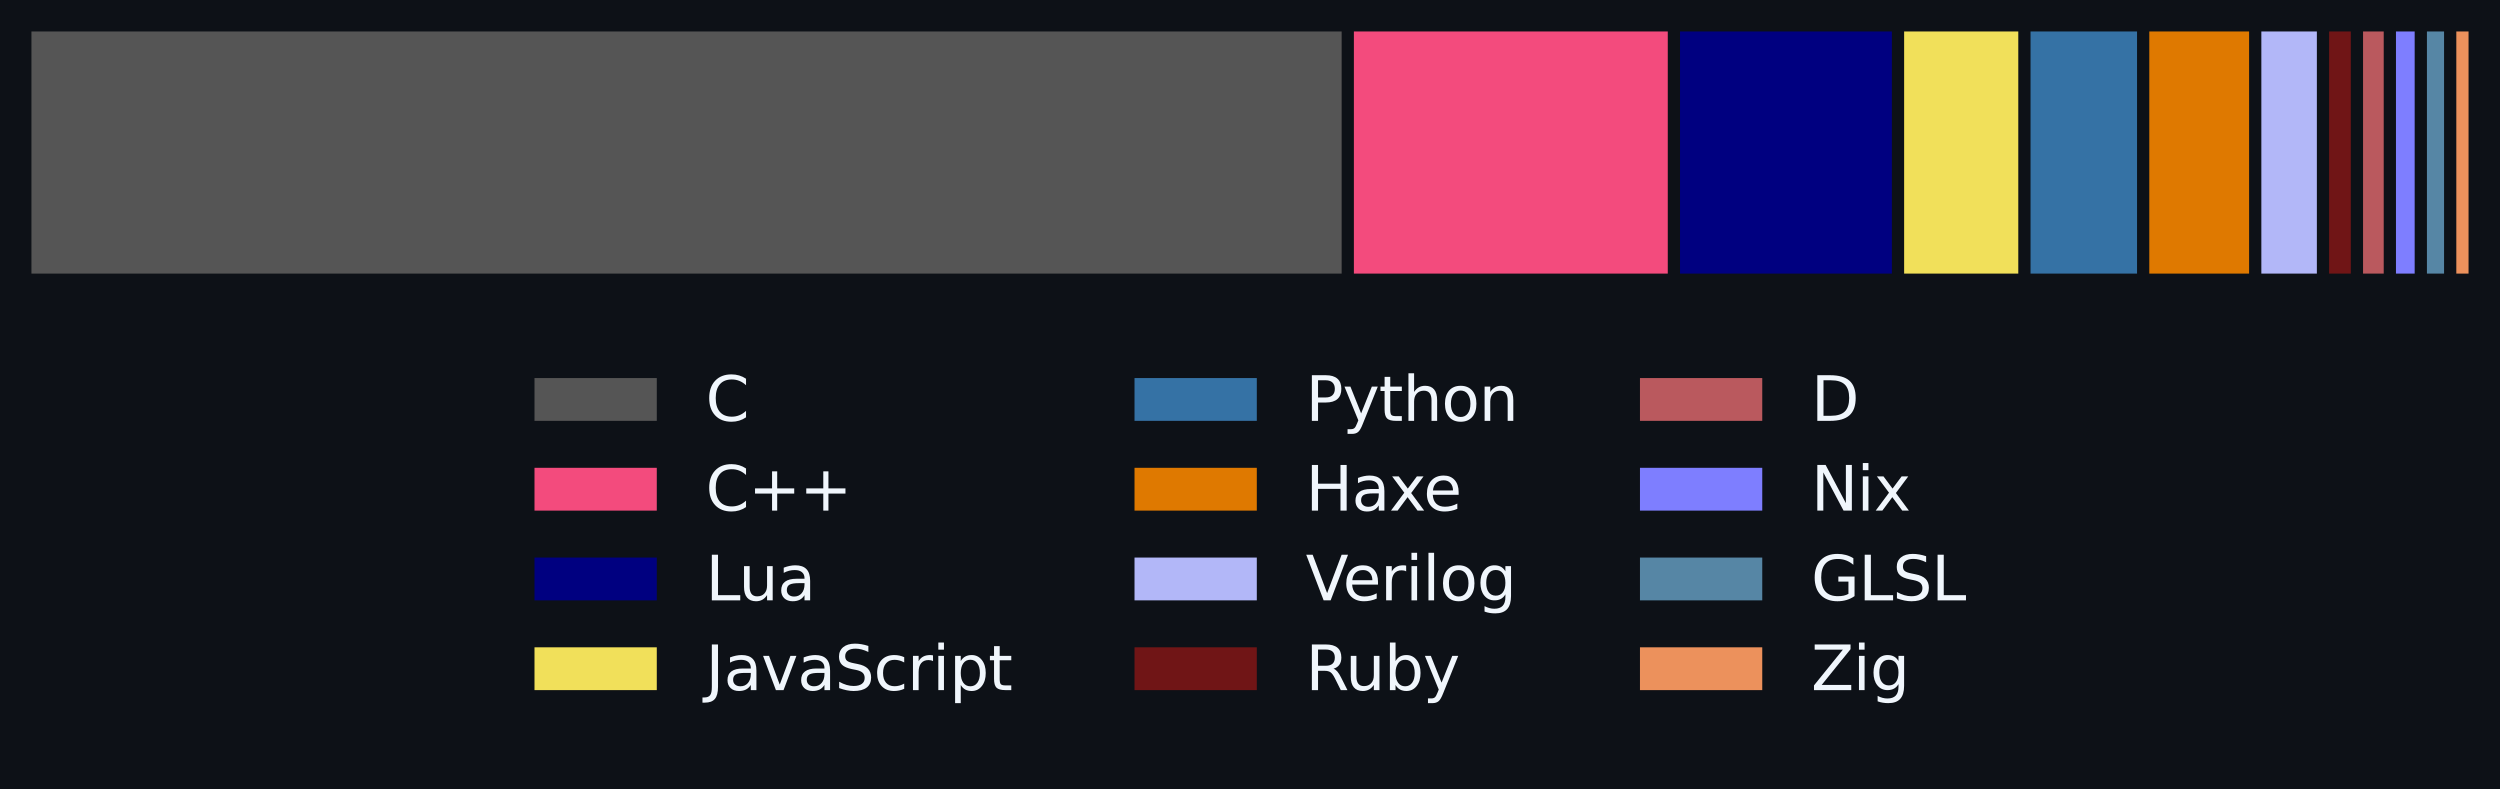 <?xml version="1.0" encoding="utf-8" standalone="no"?>
<!DOCTYPE svg PUBLIC "-//W3C//DTD SVG 1.1//EN"
  "http://www.w3.org/Graphics/SVG/1.1/DTD/svg11.dtd">
<svg xmlns:xlink="http://www.w3.org/1999/xlink" width="572.4pt" height="180.72pt" viewBox="0 0 572.4 180.72" xmlns="http://www.w3.org/2000/svg" version="1.1">
 <defs>
  <style type="text/css">*{stroke-linejoin: round; stroke-linecap: butt}</style>
 </defs>
 <g id="figure_1">
  <g id="patch_1">
   <path d="M 0 180.72 
L 572.4 180.72 
L 572.4 0 
L 0 0 
z
" style="fill: #0d1117"/>
  </g>
  <g id="axes_1">
   <g id="patch_2">
    <path d="M 7.2 -48.24 
L 307.183 -48.24 
L 307.183 62.64 
L 7.2 62.64 
z
" clip-path="url(#p1b17e4a432)" style="fill: #555555"/>
   </g>
   <g id="patch_3">
    <path d="M 309.987 -48.24 
L 381.854 -48.24 
L 381.854 62.64 
L 309.987 62.64 
z
" clip-path="url(#p1b17e4a432)" style="fill: #f34b7d"/>
   </g>
   <g id="patch_4">
    <path d="M 384.658 -48.24 
L 433.165 -48.24 
L 433.165 62.64 
L 384.658 62.64 
z
" clip-path="url(#p1b17e4a432)" style="fill: #000080"/>
   </g>
   <g id="patch_5">
    <path d="M 435.969 -48.24 
L 462.107 -48.24 
L 462.107 62.64 
L 435.969 62.64 
z
" clip-path="url(#p1b17e4a432)" style="fill: #f1e05a"/>
   </g>
   <g id="patch_6">
    <path d="M 464.911 -48.24 
L 489.297 -48.24 
L 489.297 62.64 
L 464.911 62.64 
z
" clip-path="url(#p1b17e4a432)" style="fill: #3572a5"/>
   </g>
   <g id="patch_7">
    <path d="M 492.101 -48.24 
L 514.953 -48.24 
L 514.953 62.64 
L 492.101 62.64 
z
" clip-path="url(#p1b17e4a432)" style="fill: #df7900"/>
   </g>
   <g id="patch_8">
    <path d="M 517.757 -48.24 
L 530.47 -48.24 
L 530.47 62.64 
L 517.757 62.64 
z
" clip-path="url(#p1b17e4a432)" style="fill: #b2b7f8"/>
   </g>
   <g id="patch_9">
    <path d="M 533.274 -48.24 
L 538.24 -48.24 
L 538.24 62.64 
L 533.274 62.64 
z
" clip-path="url(#p1b17e4a432)" style="fill: #701516"/>
   </g>
   <g id="patch_10">
    <path d="M 541.044 -48.24 
L 545.777 -48.24 
L 545.777 62.64 
L 541.044 62.64 
z
" clip-path="url(#p1b17e4a432)" style="fill: #ba595e"/>
   </g>
   <g id="patch_11">
    <path d="M 548.581 -48.24 
L 552.865 -48.24 
L 552.865 62.64 
L 548.581 62.64 
z
" clip-path="url(#p1b17e4a432)" style="fill: #7e7eff"/>
   </g>
   <g id="patch_12">
    <path d="M 555.669 -48.24 
L 559.592 -48.24 
L 559.592 62.64 
L 555.669 62.64 
z
" clip-path="url(#p1b17e4a432)" style="fill: #5686a5"/>
   </g>
   <g id="patch_13">
    <path d="M 562.397 -48.24 
L 565.2 -48.24 
L 565.2 62.64 
L 562.397 62.64 
z
" clip-path="url(#p1b17e4a432)" style="fill: #ec915c"/>
   </g>
   <g id="legend_1">
    <g id="patch_14">
     <path d="M 122.377 96.36 
L 150.377 96.36 
L 150.377 86.56 
L 122.377 86.56 
z
" style="fill: #555555"/>
    </g>
    <g id="text_1">
     <!-- C -->
     <g style="fill: #f0f6fc" transform="translate(161.577 96.36) scale(0.14 -0.14)">
      <defs>
       <path id="DejaVuSans-43" d="M 4122 4306 
L 4122 3641 
Q 3803 3938 3442 4084 
Q 3081 4231 2675 4231 
Q 1875 4231 1450 3742 
Q 1025 3253 1025 2328 
Q 1025 1406 1450 917 
Q 1875 428 2675 428 
Q 3081 428 3442 575 
Q 3803 722 4122 1019 
L 4122 359 
Q 3791 134 3420 21 
Q 3050 -91 2638 -91 
Q 1578 -91 968 557 
Q 359 1206 359 2328 
Q 359 3453 968 4101 
Q 1578 4750 2638 4750 
Q 3056 4750 3426 4639 
Q 3797 4528 4122 4306 
z
" transform="scale(0.016)"/>
      </defs>
      <use xlink:href="#DejaVuSans-43"/>
     </g>
    </g>
    <g id="patch_15">
     <path d="M 122.377 116.91 
L 150.377 116.91 
L 150.377 107.11 
L 122.377 107.11 
z
" style="fill: #f34b7d"/>
    </g>
    <g id="text_2">
     <!-- C++ -->
     <g style="fill: #f0f6fc" transform="translate(161.577 116.91) scale(0.14 -0.14)">
      <defs>
       <path id="DejaVuSans-2b" d="M 2944 4013 
L 2944 2272 
L 4684 2272 
L 4684 1741 
L 2944 1741 
L 2944 0 
L 2419 0 
L 2419 1741 
L 678 1741 
L 678 2272 
L 2419 2272 
L 2419 4013 
L 2944 4013 
z
" transform="scale(0.016)"/>
      </defs>
      <use xlink:href="#DejaVuSans-43"/>
      <use xlink:href="#DejaVuSans-2b" transform="translate(69.824 0)"/>
      <use xlink:href="#DejaVuSans-2b" transform="translate(153.613 0)"/>
     </g>
    </g>
    <g id="patch_16">
     <path d="M 122.377 137.459 
L 150.377 137.459 
L 150.377 127.659 
L 122.377 127.659 
z
" style="fill: #000080"/>
    </g>
    <g id="text_3">
     <!-- Lua -->
     <g style="fill: #f0f6fc" transform="translate(161.577 137.459) scale(0.14 -0.14)">
      <defs>
       <path id="DejaVuSans-4c" d="M 628 4666 
L 1259 4666 
L 1259 531 
L 3531 531 
L 3531 0 
L 628 0 
L 628 4666 
z
" transform="scale(0.016)"/>
       <path id="DejaVuSans-75" d="M 544 1381 
L 544 3500 
L 1119 3500 
L 1119 1403 
Q 1119 906 1312 657 
Q 1506 409 1894 409 
Q 2359 409 2629 706 
Q 2900 1003 2900 1516 
L 2900 3500 
L 3475 3500 
L 3475 0 
L 2900 0 
L 2900 538 
Q 2691 219 2414 64 
Q 2138 -91 1772 -91 
Q 1169 -91 856 284 
Q 544 659 544 1381 
z
M 1991 3584 
L 1991 3584 
z
" transform="scale(0.016)"/>
       <path id="DejaVuSans-61" d="M 2194 1759 
Q 1497 1759 1228 1600 
Q 959 1441 959 1056 
Q 959 750 1161 570 
Q 1363 391 1709 391 
Q 2188 391 2477 730 
Q 2766 1069 2766 1631 
L 2766 1759 
L 2194 1759 
z
M 3341 1997 
L 3341 0 
L 2766 0 
L 2766 531 
Q 2569 213 2275 61 
Q 1981 -91 1556 -91 
Q 1019 -91 701 211 
Q 384 513 384 1019 
Q 384 1609 779 1909 
Q 1175 2209 1959 2209 
L 2766 2209 
L 2766 2266 
Q 2766 2663 2505 2880 
Q 2244 3097 1772 3097 
Q 1472 3097 1187 3025 
Q 903 2953 641 2809 
L 641 3341 
Q 956 3463 1253 3523 
Q 1550 3584 1831 3584 
Q 2591 3584 2966 3190 
Q 3341 2797 3341 1997 
z
" transform="scale(0.016)"/>
      </defs>
      <use xlink:href="#DejaVuSans-4c"/>
      <use xlink:href="#DejaVuSans-75" transform="translate(53.963 0)"/>
      <use xlink:href="#DejaVuSans-61" transform="translate(117.342 0)"/>
     </g>
    </g>
    <g id="patch_17">
     <path d="M 122.377 158.008 
L 150.377 158.008 
L 150.377 148.208 
L 122.377 148.208 
z
" style="fill: #f1e05a"/>
    </g>
    <g id="text_4">
     <!-- JavaScript -->
     <g style="fill: #f0f6fc" transform="translate(161.577 158.008) scale(0.14 -0.14)">
      <defs>
       <path id="DejaVuSans-4a" d="M 628 4666 
L 1259 4666 
L 1259 325 
Q 1259 -519 939 -900 
Q 619 -1281 -91 -1281 
L -331 -1281 
L -331 -750 
L -134 -750 
Q 284 -750 456 -515 
Q 628 -281 628 325 
L 628 4666 
z
" transform="scale(0.016)"/>
       <path id="DejaVuSans-76" d="M 191 3500 
L 800 3500 
L 1894 563 
L 2988 3500 
L 3597 3500 
L 2284 0 
L 1503 0 
L 191 3500 
z
" transform="scale(0.016)"/>
       <path id="DejaVuSans-53" d="M 3425 4513 
L 3425 3897 
Q 3066 4069 2747 4153 
Q 2428 4238 2131 4238 
Q 1616 4238 1336 4038 
Q 1056 3838 1056 3469 
Q 1056 3159 1242 3001 
Q 1428 2844 1947 2747 
L 2328 2669 
Q 3034 2534 3370 2195 
Q 3706 1856 3706 1288 
Q 3706 609 3251 259 
Q 2797 -91 1919 -91 
Q 1588 -91 1214 -16 
Q 841 59 441 206 
L 441 856 
Q 825 641 1194 531 
Q 1563 422 1919 422 
Q 2459 422 2753 634 
Q 3047 847 3047 1241 
Q 3047 1584 2836 1778 
Q 2625 1972 2144 2069 
L 1759 2144 
Q 1053 2284 737 2584 
Q 422 2884 422 3419 
Q 422 4038 858 4394 
Q 1294 4750 2059 4750 
Q 2388 4750 2728 4690 
Q 3069 4631 3425 4513 
z
" transform="scale(0.016)"/>
       <path id="DejaVuSans-63" d="M 3122 3366 
L 3122 2828 
Q 2878 2963 2633 3030 
Q 2388 3097 2138 3097 
Q 1578 3097 1268 2742 
Q 959 2388 959 1747 
Q 959 1106 1268 751 
Q 1578 397 2138 397 
Q 2388 397 2633 464 
Q 2878 531 3122 666 
L 3122 134 
Q 2881 22 2623 -34 
Q 2366 -91 2075 -91 
Q 1284 -91 818 406 
Q 353 903 353 1747 
Q 353 2603 823 3093 
Q 1294 3584 2113 3584 
Q 2378 3584 2631 3529 
Q 2884 3475 3122 3366 
z
" transform="scale(0.016)"/>
       <path id="DejaVuSans-72" d="M 2631 2963 
Q 2534 3019 2420 3045 
Q 2306 3072 2169 3072 
Q 1681 3072 1420 2755 
Q 1159 2438 1159 1844 
L 1159 0 
L 581 0 
L 581 3500 
L 1159 3500 
L 1159 2956 
Q 1341 3275 1631 3429 
Q 1922 3584 2338 3584 
Q 2397 3584 2469 3576 
Q 2541 3569 2628 3553 
L 2631 2963 
z
" transform="scale(0.016)"/>
       <path id="DejaVuSans-69" d="M 603 3500 
L 1178 3500 
L 1178 0 
L 603 0 
L 603 3500 
z
M 603 4863 
L 1178 4863 
L 1178 4134 
L 603 4134 
L 603 4863 
z
" transform="scale(0.016)"/>
       <path id="DejaVuSans-70" d="M 1159 525 
L 1159 -1331 
L 581 -1331 
L 581 3500 
L 1159 3500 
L 1159 2969 
Q 1341 3281 1617 3432 
Q 1894 3584 2278 3584 
Q 2916 3584 3314 3078 
Q 3713 2572 3713 1747 
Q 3713 922 3314 415 
Q 2916 -91 2278 -91 
Q 1894 -91 1617 61 
Q 1341 213 1159 525 
z
M 3116 1747 
Q 3116 2381 2855 2742 
Q 2594 3103 2138 3103 
Q 1681 3103 1420 2742 
Q 1159 2381 1159 1747 
Q 1159 1113 1420 752 
Q 1681 391 2138 391 
Q 2594 391 2855 752 
Q 3116 1113 3116 1747 
z
" transform="scale(0.016)"/>
       <path id="DejaVuSans-74" d="M 1172 4494 
L 1172 3500 
L 2356 3500 
L 2356 3053 
L 1172 3053 
L 1172 1153 
Q 1172 725 1289 603 
Q 1406 481 1766 481 
L 2356 481 
L 2356 0 
L 1766 0 
Q 1100 0 847 248 
Q 594 497 594 1153 
L 594 3053 
L 172 3053 
L 172 3500 
L 594 3500 
L 594 4494 
L 1172 4494 
z
" transform="scale(0.016)"/>
      </defs>
      <use xlink:href="#DejaVuSans-4a"/>
      <use xlink:href="#DejaVuSans-61" transform="translate(29.492 0)"/>
      <use xlink:href="#DejaVuSans-76" transform="translate(90.771 0)"/>
      <use xlink:href="#DejaVuSans-61" transform="translate(149.951 0)"/>
      <use xlink:href="#DejaVuSans-53" transform="translate(211.23 0)"/>
      <use xlink:href="#DejaVuSans-63" transform="translate(274.707 0)"/>
      <use xlink:href="#DejaVuSans-72" transform="translate(329.688 0)"/>
      <use xlink:href="#DejaVuSans-69" transform="translate(370.801 0)"/>
      <use xlink:href="#DejaVuSans-70" transform="translate(398.584 0)"/>
      <use xlink:href="#DejaVuSans-74" transform="translate(462.061 0)"/>
     </g>
    </g>
    <g id="patch_18">
     <path d="M 259.759 96.36 
L 287.759 96.36 
L 287.759 86.56 
L 259.759 86.56 
z
" style="fill: #3572a5"/>
    </g>
    <g id="text_5">
     <!-- Python -->
     <g style="fill: #f0f6fc" transform="translate(298.959 96.36) scale(0.14 -0.14)">
      <defs>
       <path id="DejaVuSans-50" d="M 1259 4147 
L 1259 2394 
L 2053 2394 
Q 2494 2394 2734 2622 
Q 2975 2850 2975 3272 
Q 2975 3691 2734 3919 
Q 2494 4147 2053 4147 
L 1259 4147 
z
M 628 4666 
L 2053 4666 
Q 2838 4666 3239 4311 
Q 3641 3956 3641 3272 
Q 3641 2581 3239 2228 
Q 2838 1875 2053 1875 
L 1259 1875 
L 1259 0 
L 628 0 
L 628 4666 
z
" transform="scale(0.016)"/>
       <path id="DejaVuSans-79" d="M 2059 -325 
Q 1816 -950 1584 -1140 
Q 1353 -1331 966 -1331 
L 506 -1331 
L 506 -850 
L 844 -850 
Q 1081 -850 1212 -737 
Q 1344 -625 1503 -206 
L 1606 56 
L 191 3500 
L 800 3500 
L 1894 763 
L 2988 3500 
L 3597 3500 
L 2059 -325 
z
" transform="scale(0.016)"/>
       <path id="DejaVuSans-68" d="M 3513 2113 
L 3513 0 
L 2938 0 
L 2938 2094 
Q 2938 2591 2744 2837 
Q 2550 3084 2163 3084 
Q 1697 3084 1428 2787 
Q 1159 2491 1159 1978 
L 1159 0 
L 581 0 
L 581 4863 
L 1159 4863 
L 1159 2956 
Q 1366 3272 1645 3428 
Q 1925 3584 2291 3584 
Q 2894 3584 3203 3211 
Q 3513 2838 3513 2113 
z
" transform="scale(0.016)"/>
       <path id="DejaVuSans-6f" d="M 1959 3097 
Q 1497 3097 1228 2736 
Q 959 2375 959 1747 
Q 959 1119 1226 758 
Q 1494 397 1959 397 
Q 2419 397 2687 759 
Q 2956 1122 2956 1747 
Q 2956 2369 2687 2733 
Q 2419 3097 1959 3097 
z
M 1959 3584 
Q 2709 3584 3137 3096 
Q 3566 2609 3566 1747 
Q 3566 888 3137 398 
Q 2709 -91 1959 -91 
Q 1206 -91 779 398 
Q 353 888 353 1747 
Q 353 2609 779 3096 
Q 1206 3584 1959 3584 
z
" transform="scale(0.016)"/>
       <path id="DejaVuSans-6e" d="M 3513 2113 
L 3513 0 
L 2938 0 
L 2938 2094 
Q 2938 2591 2744 2837 
Q 2550 3084 2163 3084 
Q 1697 3084 1428 2787 
Q 1159 2491 1159 1978 
L 1159 0 
L 581 0 
L 581 3500 
L 1159 3500 
L 1159 2956 
Q 1366 3272 1645 3428 
Q 1925 3584 2291 3584 
Q 2894 3584 3203 3211 
Q 3513 2838 3513 2113 
z
" transform="scale(0.016)"/>
      </defs>
      <use xlink:href="#DejaVuSans-50"/>
      <use xlink:href="#DejaVuSans-79" transform="translate(60.303 0)"/>
      <use xlink:href="#DejaVuSans-74" transform="translate(119.482 0)"/>
      <use xlink:href="#DejaVuSans-68" transform="translate(158.691 0)"/>
      <use xlink:href="#DejaVuSans-6f" transform="translate(222.07 0)"/>
      <use xlink:href="#DejaVuSans-6e" transform="translate(283.252 0)"/>
     </g>
    </g>
    <g id="patch_19">
     <path d="M 259.759 116.91 
L 287.759 116.91 
L 287.759 107.11 
L 259.759 107.11 
z
" style="fill: #df7900"/>
    </g>
    <g id="text_6">
     <!-- Haxe -->
     <g style="fill: #f0f6fc" transform="translate(298.959 116.91) scale(0.14 -0.14)">
      <defs>
       <path id="DejaVuSans-48" d="M 628 4666 
L 1259 4666 
L 1259 2753 
L 3553 2753 
L 3553 4666 
L 4184 4666 
L 4184 0 
L 3553 0 
L 3553 2222 
L 1259 2222 
L 1259 0 
L 628 0 
L 628 4666 
z
" transform="scale(0.016)"/>
       <path id="DejaVuSans-78" d="M 3513 3500 
L 2247 1797 
L 3578 0 
L 2900 0 
L 1881 1375 
L 863 0 
L 184 0 
L 1544 1831 
L 300 3500 
L 978 3500 
L 1906 2253 
L 2834 3500 
L 3513 3500 
z
" transform="scale(0.016)"/>
       <path id="DejaVuSans-65" d="M 3597 1894 
L 3597 1613 
L 953 1613 
Q 991 1019 1311 708 
Q 1631 397 2203 397 
Q 2534 397 2845 478 
Q 3156 559 3463 722 
L 3463 178 
Q 3153 47 2828 -22 
Q 2503 -91 2169 -91 
Q 1331 -91 842 396 
Q 353 884 353 1716 
Q 353 2575 817 3079 
Q 1281 3584 2069 3584 
Q 2775 3584 3186 3129 
Q 3597 2675 3597 1894 
z
M 3022 2063 
Q 3016 2534 2758 2815 
Q 2500 3097 2075 3097 
Q 1594 3097 1305 2825 
Q 1016 2553 972 2059 
L 3022 2063 
z
" transform="scale(0.016)"/>
      </defs>
      <use xlink:href="#DejaVuSans-48"/>
      <use xlink:href="#DejaVuSans-61" transform="translate(75.195 0)"/>
      <use xlink:href="#DejaVuSans-78" transform="translate(136.475 0)"/>
      <use xlink:href="#DejaVuSans-65" transform="translate(192.529 0)"/>
     </g>
    </g>
    <g id="patch_20">
     <path d="M 259.759 137.459 
L 287.759 137.459 
L 287.759 127.659 
L 259.759 127.659 
z
" style="fill: #b2b7f8"/>
    </g>
    <g id="text_7">
     <!-- Verilog -->
     <g style="fill: #f0f6fc" transform="translate(298.959 137.459) scale(0.14 -0.14)">
      <defs>
       <path id="DejaVuSans-56" d="M 1831 0 
L 50 4666 
L 709 4666 
L 2188 738 
L 3669 4666 
L 4325 4666 
L 2547 0 
L 1831 0 
z
" transform="scale(0.016)"/>
       <path id="DejaVuSans-6c" d="M 603 4863 
L 1178 4863 
L 1178 0 
L 603 0 
L 603 4863 
z
" transform="scale(0.016)"/>
       <path id="DejaVuSans-67" d="M 2906 1791 
Q 2906 2416 2648 2759 
Q 2391 3103 1925 3103 
Q 1463 3103 1205 2759 
Q 947 2416 947 1791 
Q 947 1169 1205 825 
Q 1463 481 1925 481 
Q 2391 481 2648 825 
Q 2906 1169 2906 1791 
z
M 3481 434 
Q 3481 -459 3084 -895 
Q 2688 -1331 1869 -1331 
Q 1566 -1331 1297 -1286 
Q 1028 -1241 775 -1147 
L 775 -588 
Q 1028 -725 1275 -790 
Q 1522 -856 1778 -856 
Q 2344 -856 2625 -561 
Q 2906 -266 2906 331 
L 2906 616 
Q 2728 306 2450 153 
Q 2172 0 1784 0 
Q 1141 0 747 490 
Q 353 981 353 1791 
Q 353 2603 747 3093 
Q 1141 3584 1784 3584 
Q 2172 3584 2450 3431 
Q 2728 3278 2906 2969 
L 2906 3500 
L 3481 3500 
L 3481 434 
z
" transform="scale(0.016)"/>
      </defs>
      <use xlink:href="#DejaVuSans-56"/>
      <use xlink:href="#DejaVuSans-65" transform="translate(60.658 0)"/>
      <use xlink:href="#DejaVuSans-72" transform="translate(122.182 0)"/>
      <use xlink:href="#DejaVuSans-69" transform="translate(163.295 0)"/>
      <use xlink:href="#DejaVuSans-6c" transform="translate(191.078 0)"/>
      <use xlink:href="#DejaVuSans-6f" transform="translate(218.861 0)"/>
      <use xlink:href="#DejaVuSans-67" transform="translate(280.043 0)"/>
     </g>
    </g>
    <g id="patch_21">
     <path d="M 259.759 158.008 
L 287.759 158.008 
L 287.759 148.208 
L 259.759 148.208 
z
" style="fill: #701516"/>
    </g>
    <g id="text_8">
     <!-- Ruby -->
     <g style="fill: #f0f6fc" transform="translate(298.959 158.008) scale(0.14 -0.14)">
      <defs>
       <path id="DejaVuSans-52" d="M 2841 2188 
Q 3044 2119 3236 1894 
Q 3428 1669 3622 1275 
L 4263 0 
L 3584 0 
L 2988 1197 
Q 2756 1666 2539 1819 
Q 2322 1972 1947 1972 
L 1259 1972 
L 1259 0 
L 628 0 
L 628 4666 
L 2053 4666 
Q 2853 4666 3247 4331 
Q 3641 3997 3641 3322 
Q 3641 2881 3436 2590 
Q 3231 2300 2841 2188 
z
M 1259 4147 
L 1259 2491 
L 2053 2491 
Q 2509 2491 2742 2702 
Q 2975 2913 2975 3322 
Q 2975 3731 2742 3939 
Q 2509 4147 2053 4147 
L 1259 4147 
z
" transform="scale(0.016)"/>
       <path id="DejaVuSans-62" d="M 3116 1747 
Q 3116 2381 2855 2742 
Q 2594 3103 2138 3103 
Q 1681 3103 1420 2742 
Q 1159 2381 1159 1747 
Q 1159 1113 1420 752 
Q 1681 391 2138 391 
Q 2594 391 2855 752 
Q 3116 1113 3116 1747 
z
M 1159 2969 
Q 1341 3281 1617 3432 
Q 1894 3584 2278 3584 
Q 2916 3584 3314 3078 
Q 3713 2572 3713 1747 
Q 3713 922 3314 415 
Q 2916 -91 2278 -91 
Q 1894 -91 1617 61 
Q 1341 213 1159 525 
L 1159 0 
L 581 0 
L 581 4863 
L 1159 4863 
L 1159 2969 
z
" transform="scale(0.016)"/>
      </defs>
      <use xlink:href="#DejaVuSans-52"/>
      <use xlink:href="#DejaVuSans-75" transform="translate(64.982 0)"/>
      <use xlink:href="#DejaVuSans-62" transform="translate(128.361 0)"/>
      <use xlink:href="#DejaVuSans-79" transform="translate(191.838 0)"/>
     </g>
    </g>
    <g id="patch_22">
     <path d="M 375.486 96.36 
L 403.486 96.36 
L 403.486 86.56 
L 375.486 86.56 
z
" style="fill: #ba595e"/>
    </g>
    <g id="text_9">
     <!-- D -->
     <g style="fill: #f0f6fc" transform="translate(414.686 96.36) scale(0.14 -0.14)">
      <defs>
       <path id="DejaVuSans-44" d="M 1259 4147 
L 1259 519 
L 2022 519 
Q 2988 519 3436 956 
Q 3884 1394 3884 2338 
Q 3884 3275 3436 3711 
Q 2988 4147 2022 4147 
L 1259 4147 
z
M 628 4666 
L 1925 4666 
Q 3281 4666 3915 4102 
Q 4550 3538 4550 2338 
Q 4550 1131 3912 565 
Q 3275 0 1925 0 
L 628 0 
L 628 4666 
z
" transform="scale(0.016)"/>
      </defs>
      <use xlink:href="#DejaVuSans-44"/>
     </g>
    </g>
    <g id="patch_23">
     <path d="M 375.486 116.91 
L 403.486 116.91 
L 403.486 107.11 
L 375.486 107.11 
z
" style="fill: #7e7eff"/>
    </g>
    <g id="text_10">
     <!-- Nix -->
     <g style="fill: #f0f6fc" transform="translate(414.686 116.91) scale(0.14 -0.14)">
      <defs>
       <path id="DejaVuSans-4e" d="M 628 4666 
L 1478 4666 
L 3547 763 
L 3547 4666 
L 4159 4666 
L 4159 0 
L 3309 0 
L 1241 3903 
L 1241 0 
L 628 0 
L 628 4666 
z
" transform="scale(0.016)"/>
      </defs>
      <use xlink:href="#DejaVuSans-4e"/>
      <use xlink:href="#DejaVuSans-69" transform="translate(74.805 0)"/>
      <use xlink:href="#DejaVuSans-78" transform="translate(102.588 0)"/>
     </g>
    </g>
    <g id="patch_24">
     <path d="M 375.486 137.459 
L 403.486 137.459 
L 403.486 127.659 
L 375.486 127.659 
z
" style="fill: #5686a5"/>
    </g>
    <g id="text_11">
     <!-- GLSL -->
     <g style="fill: #f0f6fc" transform="translate(414.686 137.459) scale(0.14 -0.14)">
      <defs>
       <path id="DejaVuSans-47" d="M 3809 666 
L 3809 1919 
L 2778 1919 
L 2778 2438 
L 4434 2438 
L 4434 434 
Q 4069 175 3628 42 
Q 3188 -91 2688 -91 
Q 1594 -91 976 548 
Q 359 1188 359 2328 
Q 359 3472 976 4111 
Q 1594 4750 2688 4750 
Q 3144 4750 3555 4637 
Q 3966 4525 4313 4306 
L 4313 3634 
Q 3963 3931 3569 4081 
Q 3175 4231 2741 4231 
Q 1884 4231 1454 3753 
Q 1025 3275 1025 2328 
Q 1025 1384 1454 906 
Q 1884 428 2741 428 
Q 3075 428 3337 486 
Q 3600 544 3809 666 
z
" transform="scale(0.016)"/>
      </defs>
      <use xlink:href="#DejaVuSans-47"/>
      <use xlink:href="#DejaVuSans-4c" transform="translate(77.49 0)"/>
      <use xlink:href="#DejaVuSans-53" transform="translate(133.203 0)"/>
      <use xlink:href="#DejaVuSans-4c" transform="translate(196.68 0)"/>
     </g>
    </g>
    <g id="patch_25">
     <path d="M 375.486 158.008 
L 403.486 158.008 
L 403.486 148.208 
L 375.486 148.208 
z
" style="fill: #ec915c"/>
    </g>
    <g id="text_12">
     <!-- Zig -->
     <g style="fill: #f0f6fc" transform="translate(414.686 158.008) scale(0.14 -0.14)">
      <defs>
       <path id="DejaVuSans-5a" d="M 359 4666 
L 4025 4666 
L 4025 4184 
L 1075 531 
L 4097 531 
L 4097 0 
L 288 0 
L 288 481 
L 3238 4134 
L 359 4134 
L 359 4666 
z
" transform="scale(0.016)"/>
      </defs>
      <use xlink:href="#DejaVuSans-5a"/>
      <use xlink:href="#DejaVuSans-69" transform="translate(68.506 0)"/>
      <use xlink:href="#DejaVuSans-67" transform="translate(96.289 0)"/>
     </g>
    </g>
   </g>
  </g>
 </g>
 <defs>
  <clipPath id="p1b17e4a432">
   <rect x="7.2" y="7.2" width="558" height="166.32"/>
  </clipPath>
 </defs>
</svg>
